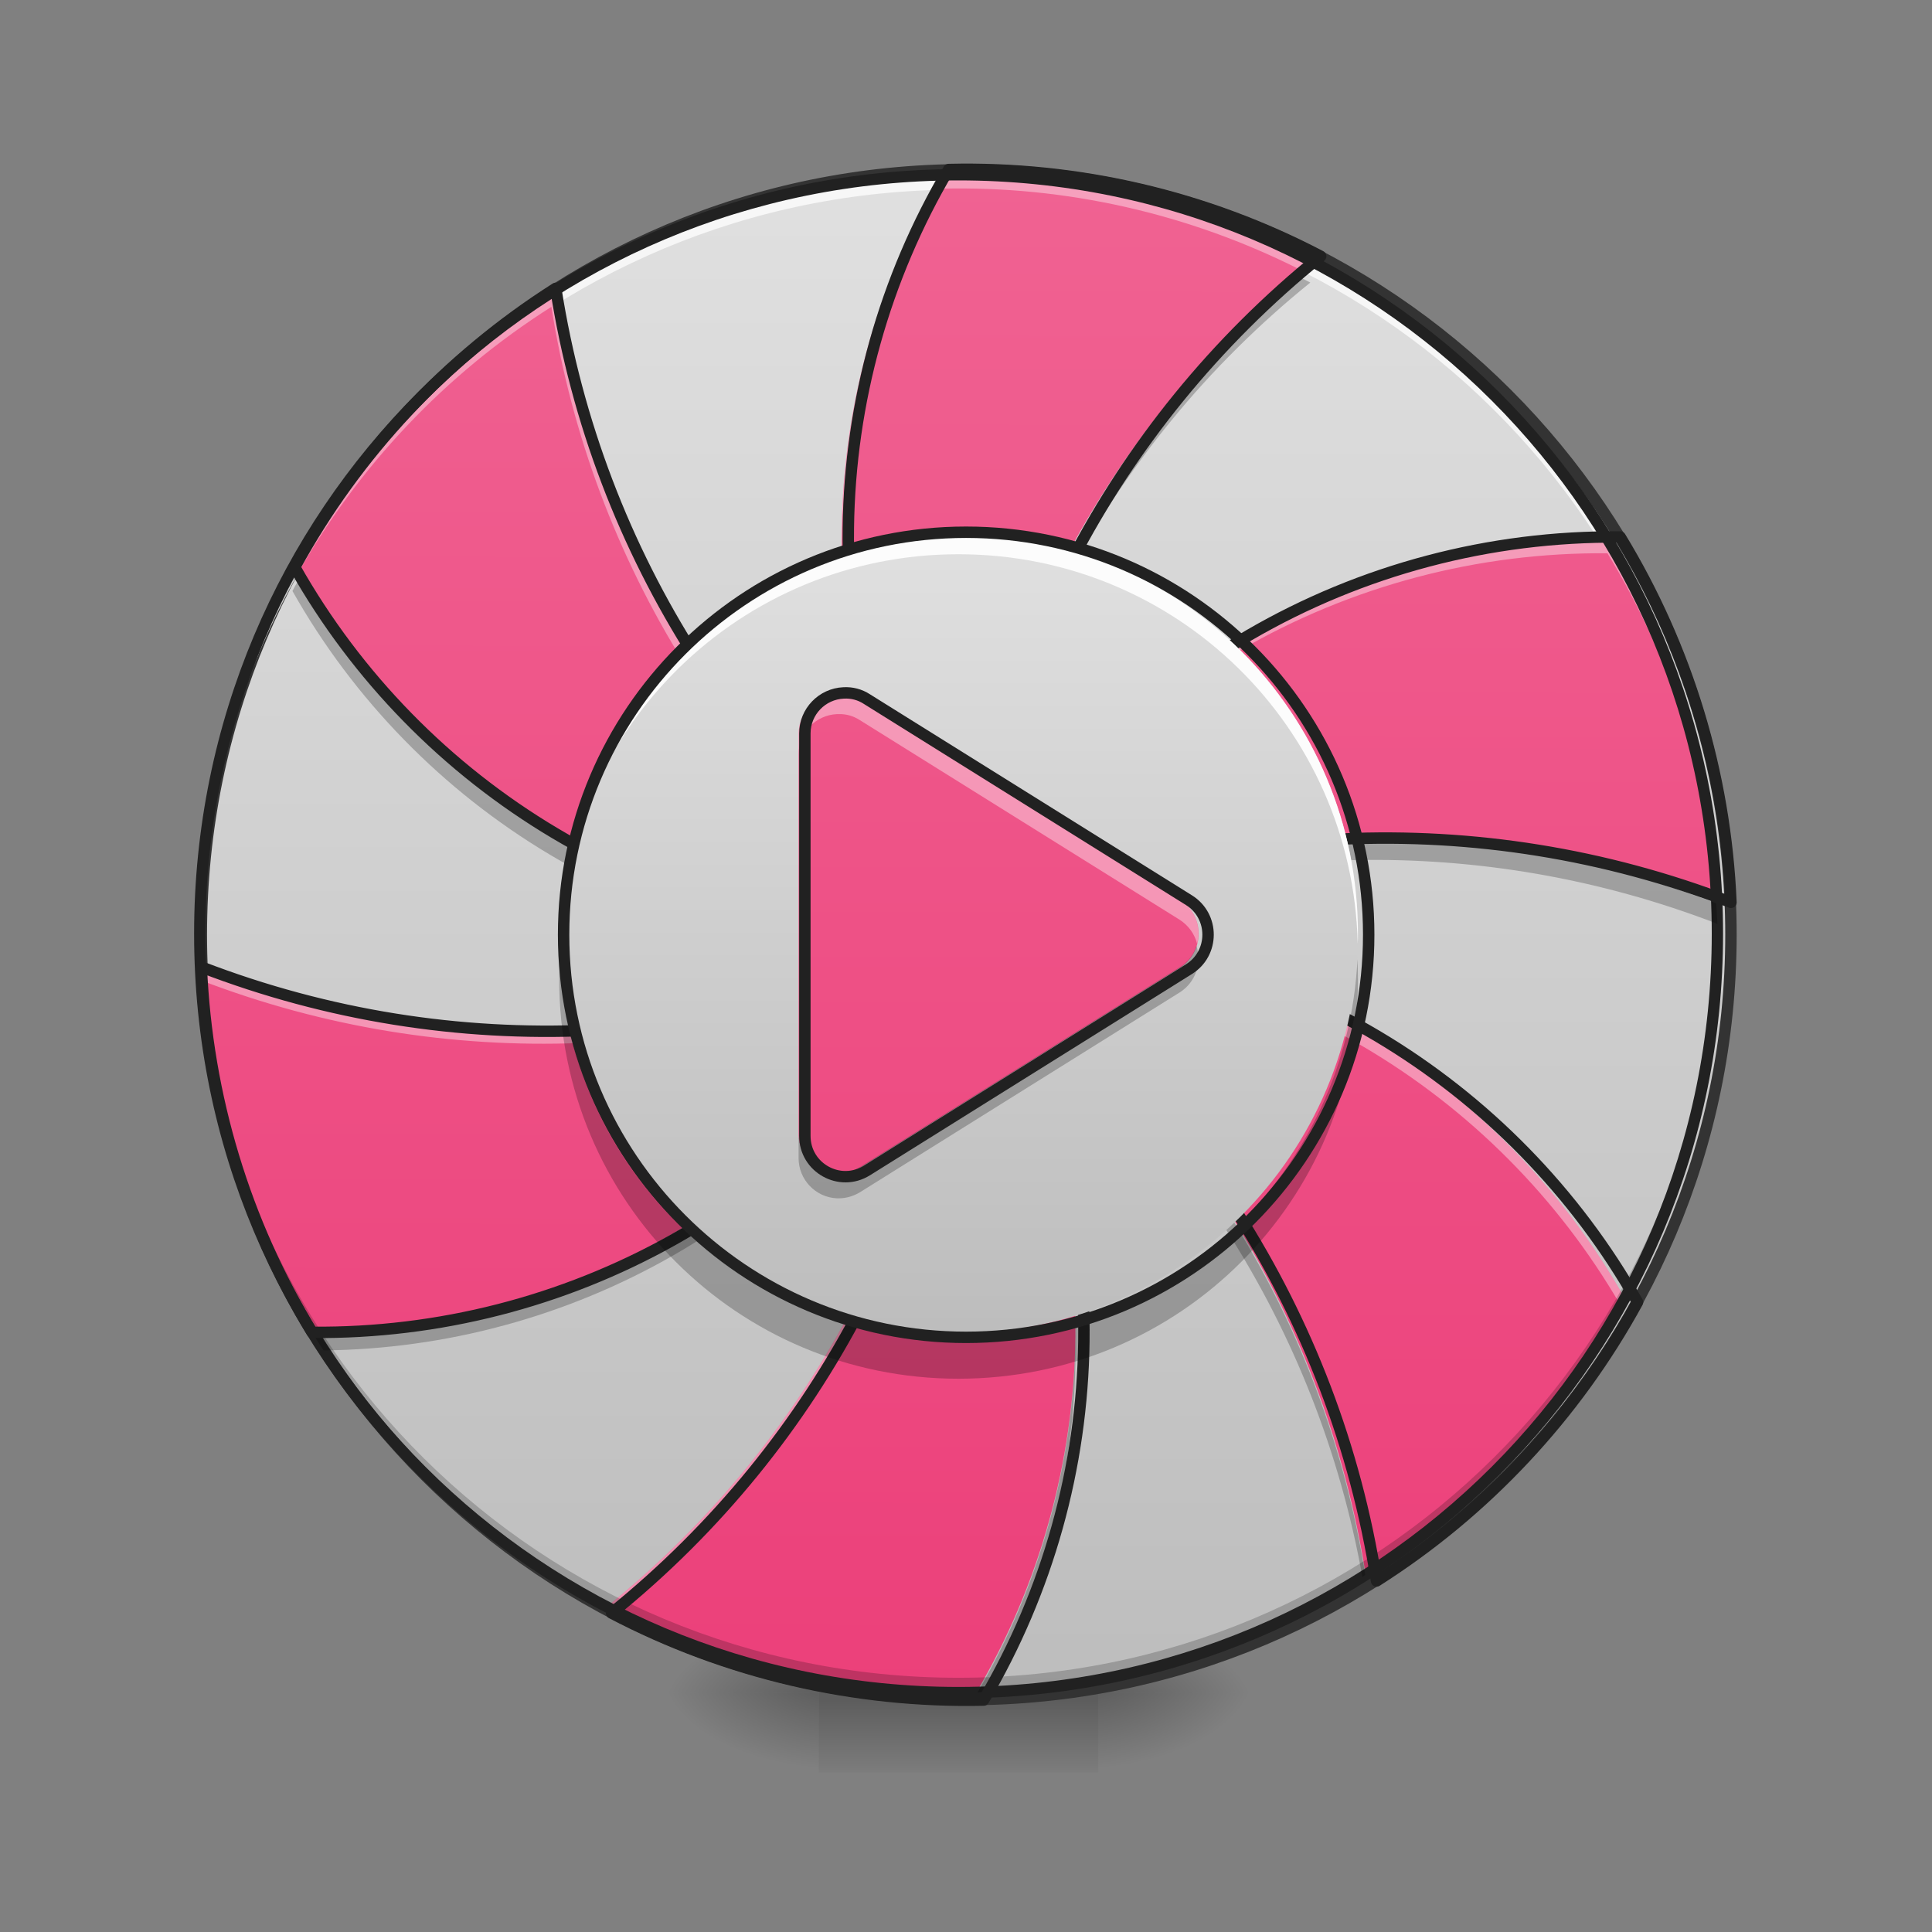 <?xml version="1.0" encoding="UTF-8"?>
<svg xmlns="http://www.w3.org/2000/svg" xmlns:xlink="http://www.w3.org/1999/xlink" width="32px" height="32px" viewBox="0 0 32 32" version="1.1">
<rect x="0" y="0" width="32" height="32" fill="#808080" stroke="none"/>
<defs>
<radialGradient id="radial0" gradientUnits="userSpaceOnUse" cx="450.909" cy="189.579" fx="450.909" fy="189.579" r="21.167" gradientTransform="matrix(0,-0.078,-0.141,-0,44.523,63.595)">
<stop offset="0" style="stop-color:rgb(0%,0%,0%);stop-opacity:0.314;"/>
<stop offset="0.222" style="stop-color:rgb(0%,0%,0%);stop-opacity:0.275;"/>
<stop offset="1" style="stop-color:rgb(0%,0%,0%);stop-opacity:0;"/>
</radialGradient>
<radialGradient id="radial1" gradientUnits="userSpaceOnUse" cx="450.909" cy="189.579" fx="450.909" fy="189.579" r="21.167" gradientTransform="matrix(-0,0.078,0.141,0,-12.77,-7.527)">
<stop offset="0" style="stop-color:rgb(0%,0%,0%);stop-opacity:0.314;"/>
<stop offset="0.222" style="stop-color:rgb(0%,0%,0%);stop-opacity:0.275;"/>
<stop offset="1" style="stop-color:rgb(0%,0%,0%);stop-opacity:0;"/>
</radialGradient>
<radialGradient id="radial2" gradientUnits="userSpaceOnUse" cx="450.909" cy="189.579" fx="450.909" fy="189.579" r="21.167" gradientTransform="matrix(-0,-0.078,0.141,-0,-12.77,63.595)">
<stop offset="0" style="stop-color:rgb(0%,0%,0%);stop-opacity:0.314;"/>
<stop offset="0.222" style="stop-color:rgb(0%,0%,0%);stop-opacity:0.275;"/>
<stop offset="1" style="stop-color:rgb(0%,0%,0%);stop-opacity:0;"/>
</radialGradient>
<radialGradient id="radial3" gradientUnits="userSpaceOnUse" cx="450.909" cy="189.579" fx="450.909" fy="189.579" r="21.167" gradientTransform="matrix(0,0.078,-0.141,0,44.523,-7.527)">
<stop offset="0" style="stop-color:rgb(0%,0%,0%);stop-opacity:0.314;"/>
<stop offset="0.222" style="stop-color:rgb(0%,0%,0%);stop-opacity:0.275;"/>
<stop offset="1" style="stop-color:rgb(0%,0%,0%);stop-opacity:0;"/>
</radialGradient>
<linearGradient id="linear0" gradientUnits="userSpaceOnUse" x1="255.323" y1="233.5" x2="255.323" y2="254.667" gradientTransform="matrix(0.013,0,0,0.063,12.465,13.439)">
<stop offset="0" style="stop-color:rgb(0%,0%,0%);stop-opacity:0.275;"/>
<stop offset="1" style="stop-color:rgb(0%,0%,0%);stop-opacity:0;"/>
</linearGradient>
<linearGradient id="linear1" gradientUnits="userSpaceOnUse" x1="296.333" y1="233.5" x2="296.333" y2="-168.667" >
<stop offset="0" style="stop-color:rgb(74.118%,74.118%,74.118%);stop-opacity:1;"/>
<stop offset="1" style="stop-color:rgb(87.843%,87.843%,87.843%);stop-opacity:1;"/>
</linearGradient>
<linearGradient id="linear2" gradientUnits="userSpaceOnUse" x1="-39.877" y1="-15.691" x2="161.206" y2="-363.977" gradientTransform="matrix(0.054,-0.031,0.031,0.054,19.849,27.637)">
<stop offset="0" style="stop-color:rgb(92.549%,25.098%,47.843%);stop-opacity:1;"/>
<stop offset="1" style="stop-color:rgb(94.118%,38.431%,57.255%);stop-opacity:1;"/>
</linearGradient>
<linearGradient id="linear3" gradientUnits="userSpaceOnUse" x1="275.167" y1="127.667" x2="275.167" y2="-62.833" gradientTransform="matrix(0.069,0,0,0.069,-1.764,13.214)">
<stop offset="0" style="stop-color:rgb(74.118%,74.118%,74.118%);stop-opacity:1;"/>
<stop offset="1" style="stop-color:rgb(87.843%,87.843%,87.843%);stop-opacity:1;"/>
</linearGradient>
<linearGradient id="linear4" gradientUnits="userSpaceOnUse" x1="254" y1="233.5" x2="254" y2="-168.667" gradientTransform="matrix(0.063,0,0,0.063,0,13.439)">
<stop offset="0" style="stop-color:rgb(92.549%,25.098%,47.843%);stop-opacity:1;"/>
<stop offset="1" style="stop-color:rgb(94.118%,38.431%,57.255%);stop-opacity:1;"/>
</linearGradient>
</defs>
<g id="surface1">
<path style=" stroke:none;fill-rule:nonzero;fill:url(#radial0);" d="M 18.191 28.035 L 20.84 28.035 L 20.84 26.711 L 18.191 26.711 Z M 18.191 28.035 "/>
<path style=" stroke:none;fill-rule:nonzero;fill:url(#radial1);" d="M 13.562 28.035 L 10.914 28.035 L 10.914 29.355 L 13.562 29.355 Z M 13.562 28.035 "/>
<path style=" stroke:none;fill-rule:nonzero;fill:url(#radial2);" d="M 13.562 28.035 L 10.914 28.035 L 10.914 26.711 L 13.562 26.711 Z M 13.562 28.035 "/>
<path style=" stroke:none;fill-rule:nonzero;fill:url(#radial3);" d="M 18.191 28.035 L 20.84 28.035 L 20.84 29.355 L 18.191 29.355 Z M 18.191 28.035 "/>
<path style=" stroke:none;fill-rule:nonzero;fill:url(#linear0);" d="M 13.562 27.703 L 18.191 27.703 L 18.191 29.355 L 13.562 29.355 Z M 13.562 27.703 "/>
<path style="fill-rule:nonzero;fill:url(#linear1);stroke-width:3;stroke-linecap:round;stroke-linejoin:miter;stroke:rgb(20%,20%,20%);stroke-opacity:1;stroke-miterlimit:4;" d="M 253.976 -168.692 C 365.028 -168.692 455.082 -78.638 455.082 32.414 C 455.082 143.466 365.028 233.52 253.976 233.52 C 142.924 233.52 52.932 143.466 52.932 32.414 C 52.932 -78.638 142.924 -168.692 253.976 -168.692 Z M 253.976 -168.692 " transform="matrix(0.063,0,0,0.063,0,13.439)"/>
<path style=" stroke:none;fill-rule:nonzero;fill:rgb(100%,100%,100%);fill-opacity:0.736;" d="M 15.875 2.895 C 8.914 2.895 3.309 8.5 3.309 15.465 C 3.309 15.508 3.309 15.547 3.309 15.59 C 3.375 8.684 8.953 3.141 15.875 3.141 C 22.797 3.141 28.379 8.684 28.445 15.59 C 28.445 15.547 28.445 15.508 28.445 15.465 C 28.445 8.5 22.84 2.895 15.875 2.895 Z M 15.875 2.895 "/>
<path style=" stroke:none;fill-rule:nonzero;fill:url(#linear2);" d="M 9.133 4.844 C 7.344 5.98 5.863 7.559 4.844 9.426 C 6.883 13.035 10.754 15.465 15.215 15.465 C 15.422 15.465 15.629 15.461 15.832 15.449 C 12.312 13.039 9.824 9.25 9.133 4.844 Z M 15.59 2.891 C 13.48 6.461 13.316 11.031 15.547 14.891 C 15.648 15.07 15.758 15.246 15.867 15.418 C 16.195 11.168 18.234 7.117 21.703 4.316 C 19.824 3.332 17.719 2.84 15.59 2.891 Z M 3.309 15.996 C 3.398 18.113 4.023 20.184 5.129 22 C 9.277 22.039 13.316 19.902 15.547 16.039 C 15.648 15.859 15.746 15.68 15.84 15.496 C 11.996 17.336 7.469 17.598 3.309 15.996 Z M 20.527 10.543 C 18.793 11.555 17.289 13.02 16.207 14.891 C 16.105 15.07 16.004 15.25 15.914 15.434 C 19.758 13.594 24.285 13.332 28.445 14.934 C 28.355 12.816 27.73 10.746 26.625 8.93 C 24.484 8.91 22.375 9.469 20.527 10.543 Z M 15.922 15.48 C 19.438 17.891 21.93 21.68 22.621 26.086 C 24.41 24.949 25.891 23.371 26.91 21.504 C 24.871 17.895 21 15.465 16.539 15.465 C 16.332 15.465 16.125 15.469 15.922 15.48 Z M 15.887 15.512 C 15.559 19.762 13.52 23.812 10.051 26.613 C 11.93 27.598 14.035 28.09 16.164 28.043 C 18.27 24.469 18.438 19.902 16.207 16.039 C 16.105 15.859 15.996 15.684 15.887 15.512 Z M 15.887 15.512 "/>
<path style=" stroke:none;fill-rule:nonzero;fill:rgb(100%,100%,100%);fill-opacity:0.392;" d="M 15.789 2.887 C 15.723 2.887 15.656 2.887 15.59 2.891 C 14.492 4.75 13.922 6.883 13.941 9.043 C 13.965 6.961 14.531 4.918 15.59 3.125 C 17.652 3.074 19.691 3.539 21.523 4.461 C 21.582 4.41 21.641 4.363 21.703 4.316 C 19.883 3.363 17.848 2.871 15.789 2.887 Z M 9.133 4.844 C 7.344 5.98 5.863 7.559 4.844 9.426 C 4.863 9.465 4.887 9.504 4.91 9.539 C 5.926 7.727 7.383 6.191 9.133 5.082 C 9.805 9.352 12.164 13.043 15.516 15.461 C 15.59 15.461 15.664 15.457 15.742 15.453 C 15.719 15.414 15.695 15.375 15.672 15.34 C 12.238 12.926 9.812 9.184 9.133 4.844 Z M 26.523 8.93 C 24.418 8.926 22.348 9.484 20.527 10.543 C 18.793 11.555 17.289 13.02 16.207 14.891 C 16.105 15.07 16.004 15.25 15.914 15.434 C 15.969 15.406 16.023 15.379 16.078 15.355 C 16.121 15.277 16.164 15.203 16.207 15.125 C 17.289 13.258 18.793 11.789 20.527 10.777 C 22.375 9.703 24.484 9.145 26.625 9.164 C 27.691 10.914 28.309 12.895 28.434 14.93 C 28.438 14.93 28.441 14.934 28.445 14.934 C 28.355 12.816 27.73 10.746 26.625 8.93 C 26.59 8.93 26.559 8.93 26.523 8.93 Z M 16.539 15.465 C 16.477 15.465 16.414 15.465 16.352 15.465 C 16.262 15.508 16.168 15.547 16.078 15.59 C 16.133 15.629 16.188 15.664 16.238 15.703 C 16.34 15.699 16.438 15.699 16.539 15.699 C 20.949 15.699 24.789 18.078 26.844 21.625 C 26.867 21.586 26.891 21.547 26.91 21.504 C 24.871 17.895 21 15.465 16.539 15.465 Z M 16.012 15.477 C 15.984 15.477 15.953 15.48 15.922 15.48 C 15.945 15.496 15.965 15.512 15.988 15.527 C 15.996 15.508 16.004 15.492 16.012 15.477 Z M 15.887 15.512 C 15.559 19.762 13.52 23.812 10.051 26.613 C 10.109 26.645 10.168 26.676 10.227 26.707 C 13.59 23.91 15.562 19.926 15.887 15.746 C 15.996 15.918 16.105 16.094 16.207 16.273 C 17.277 18.125 17.793 20.137 17.812 22.125 C 17.836 20.059 17.316 17.961 16.207 16.039 C 16.168 15.965 16.125 15.895 16.082 15.828 C 16.027 15.789 15.977 15.754 15.922 15.715 C 15.953 15.715 15.98 15.711 16.012 15.711 C 15.996 15.688 15.984 15.664 15.969 15.641 C 15.949 15.652 15.93 15.66 15.914 15.668 C 15.922 15.648 15.934 15.625 15.945 15.605 C 15.926 15.574 15.906 15.543 15.887 15.512 Z M 15.785 15.523 C 15.746 15.539 15.711 15.559 15.672 15.574 C 15.703 15.598 15.734 15.617 15.766 15.641 C 15.781 15.613 15.793 15.586 15.809 15.559 C 15.801 15.547 15.793 15.535 15.785 15.523 Z M 15.738 15.688 C 15.629 15.691 15.516 15.695 15.402 15.699 C 11.652 17.355 7.309 17.539 3.309 15.996 C 3.312 16.074 3.316 16.156 3.32 16.234 C 7.418 17.809 11.867 17.578 15.676 15.809 C 15.695 15.77 15.719 15.73 15.738 15.688 Z M 15.738 15.688 "/>
<path style=" stroke:none;fill-rule:nonzero;fill:rgb(0%,0%,0%);fill-opacity:0.196;" d="M 15.875 28.035 C 8.914 28.035 3.309 22.43 3.309 15.465 C 3.309 15.426 3.309 15.383 3.309 15.344 C 3.375 22.246 8.953 27.789 15.875 27.789 C 22.797 27.789 28.379 22.246 28.445 15.344 C 28.445 15.383 28.445 15.426 28.445 15.465 C 28.445 22.43 22.84 28.035 15.875 28.035 Z M 15.875 28.035 "/>
<path style=" stroke:none;fill-rule:nonzero;fill:rgb(12.941%,12.941%,12.941%);fill-opacity:1;" d="M 15.875 2.801 C 8.863 2.801 3.215 8.453 3.215 15.465 C 3.215 22.477 8.863 28.129 15.875 28.129 C 22.891 28.129 28.539 22.477 28.539 15.465 C 28.539 8.453 22.891 2.801 15.875 2.801 Z M 15.875 2.988 C 22.789 2.988 28.352 8.551 28.352 15.465 C 28.352 22.379 22.789 27.941 15.875 27.941 C 8.965 27.941 3.402 22.379 3.402 15.465 C 3.402 8.551 8.965 2.988 15.875 2.988 Z M 15.875 2.988 "/>
<path style=" stroke:none;fill-rule:nonzero;fill:rgb(0%,0%,0%);fill-opacity:0.235;" d="M 21.453 4.555 C 18.137 7.348 16.188 11.305 15.867 15.453 C 15.758 15.281 15.648 15.105 15.547 14.926 C 14.484 13.09 13.969 11.098 13.941 9.125 C 13.91 11.203 14.426 13.32 15.547 15.258 C 15.555 15.273 15.562 15.289 15.57 15.301 C 15.656 15.363 15.742 15.426 15.832 15.484 C 15.781 15.488 15.734 15.488 15.684 15.492 C 15.703 15.52 15.719 15.551 15.738 15.578 C 15.773 15.562 15.805 15.547 15.84 15.531 C 15.82 15.57 15.801 15.609 15.781 15.648 C 15.809 15.691 15.836 15.738 15.867 15.781 C 15.875 15.703 15.879 15.625 15.887 15.547 C 16.27 11.383 18.297 7.43 21.703 4.68 C 21.621 4.637 21.535 4.594 21.453 4.555 Z M 4.938 9.621 C 4.902 9.68 4.871 9.734 4.844 9.789 C 6.875 13.391 10.734 15.816 15.176 15.828 C 15.316 15.77 15.453 15.711 15.594 15.648 C 15.523 15.598 15.453 15.547 15.387 15.5 C 15.328 15.5 15.273 15.5 15.215 15.5 C 10.82 15.5 7 13.145 4.938 9.621 Z M 22.863 13.91 C 20.543 13.898 18.25 14.395 16.152 15.355 C 16.121 15.406 16.094 15.457 16.066 15.508 C 16.223 15.504 16.379 15.5 16.539 15.5 C 16.551 15.5 16.562 15.5 16.578 15.5 C 20.273 13.934 24.523 13.789 28.445 15.301 C 28.445 15.289 28.445 15.281 28.445 15.27 C 28.438 15.168 28.434 15.066 28.426 14.961 C 26.613 14.266 24.73 13.922 22.863 13.91 Z M 16.023 15.586 C 16.008 15.617 15.988 15.652 15.973 15.684 C 15.988 15.707 16 15.727 16.016 15.75 C 16.062 15.727 16.113 15.703 16.16 15.684 C 16.117 15.648 16.07 15.617 16.023 15.586 Z M 15.73 15.742 C 15.715 15.77 15.699 15.797 15.688 15.82 C 15.734 15.82 15.781 15.816 15.832 15.816 C 15.797 15.793 15.762 15.766 15.73 15.742 Z M 16.367 15.832 C 16.266 15.832 16.168 15.836 16.07 15.84 C 16.105 15.902 16.145 15.965 16.18 16.027 C 19.473 18.383 21.82 21.965 22.566 26.121 C 22.582 26.109 22.598 26.098 22.613 26.086 C 21.945 21.887 19.641 18.242 16.367 15.832 Z M 15.84 15.863 C 15.762 15.898 15.684 15.938 15.602 15.973 C 15.582 16.008 15.566 16.039 15.547 16.074 C 13.32 19.93 9.289 22.066 5.148 22.035 C 5.219 22.148 5.285 22.258 5.359 22.367 C 9.426 22.324 13.355 20.195 15.547 16.402 C 15.648 16.223 15.746 16.043 15.84 15.863 Z M 17.812 22.203 C 17.781 24.25 17.223 26.262 16.191 28.031 C 16.254 28.027 16.316 28.027 16.379 28.023 C 17.344 26.242 17.84 24.234 17.812 22.203 Z M 17.812 22.203 "/>
<path style="fill:none;stroke-width:3;stroke-linecap:round;stroke-linejoin:round;stroke:rgb(12.941%,12.941%,12.941%);stroke-opacity:1;stroke-miterlimit:4;" d="M 146.111 -137.507 C 117.489 -119.322 93.804 -94.074 77.493 -64.202 C 110.114 -6.457 172.046 32.414 243.414 32.414 C 246.726 32.414 250.039 32.351 253.288 32.164 C 196.981 -6.395 157.172 -67.014 146.111 -137.507 Z M 249.414 -168.754 C 215.667 -111.635 213.042 -38.517 248.726 23.227 C 250.351 26.102 252.101 28.914 253.851 31.664 C 259.1 -36.33 291.722 -101.136 347.217 -145.944 C 317.157 -161.693 283.473 -169.567 249.414 -168.754 Z M 52.932 40.913 C 54.37 74.785 64.369 107.907 82.055 136.966 C 148.423 137.591 213.042 103.407 248.726 41.6 C 250.351 38.726 251.913 35.851 253.413 32.914 C 191.919 62.349 119.489 66.536 52.932 40.913 Z M 328.406 -46.329 C 300.659 -30.143 276.599 -6.707 259.288 23.227 C 257.663 26.102 256.038 28.977 254.601 31.914 C 316.095 2.479 388.525 -1.708 455.082 23.915 C 453.644 -9.957 443.645 -43.079 425.959 -72.139 C 391.713 -72.451 357.966 -63.514 328.406 -46.329 Z M 254.726 32.664 C 310.97 71.223 350.841 131.842 361.903 202.335 C 390.525 184.149 414.21 158.902 430.521 129.03 C 397.9 71.285 335.968 32.414 264.6 32.414 C 261.288 32.414 257.975 32.476 254.726 32.664 Z M 254.163 33.164 C 248.914 101.157 216.292 165.964 160.797 210.772 C 190.857 226.52 224.541 234.395 258.6 233.645 C 292.285 176.463 294.972 103.407 259.288 41.6 C 257.663 38.726 255.913 35.914 254.163 33.164 Z M 254.163 33.164 " transform="matrix(0.063,0,0,0.063,0,13.439)"/>
<path style=" stroke:none;fill-rule:nonzero;fill:url(#linear3);" d="M 15.875 8.852 C 19.531 8.852 22.492 11.812 22.492 15.465 C 22.492 19.117 19.531 22.082 15.875 22.082 C 12.223 22.082 9.262 19.117 9.262 15.465 C 9.262 11.812 12.223 8.852 15.875 8.852 Z M 15.875 8.852 "/>
<path style=" stroke:none;fill-rule:nonzero;fill:url(#linear4);" d="M 13.863 11.492 C 13.508 11.508 13.227 11.801 13.227 12.156 L 13.227 18.773 C 13.227 19.297 13.801 19.617 14.246 19.34 L 19.539 16.031 C 19.957 15.77 19.957 15.16 19.539 14.898 L 14.246 11.594 C 14.133 11.52 14 11.484 13.863 11.492 Z M 13.863 11.492 "/>
<path style=" stroke:none;fill-rule:nonzero;fill:rgb(100%,100%,100%);fill-opacity:0.392;" d="M 13.891 11.492 C 13.883 11.492 13.871 11.492 13.863 11.492 C 13.508 11.508 13.227 11.801 13.227 12.156 L 13.227 12.492 C 13.227 12.137 13.508 11.844 13.863 11.828 C 13.871 11.828 13.883 11.828 13.891 11.828 C 14.016 11.824 14.137 11.859 14.246 11.93 L 19.539 15.234 C 19.691 15.332 19.789 15.477 19.828 15.633 C 19.898 15.367 19.801 15.062 19.539 14.898 L 14.246 11.594 C 14.137 11.523 14.016 11.492 13.891 11.492 Z M 13.891 11.492 "/>
<path style=" stroke:none;fill-rule:nonzero;fill:rgb(0%,0%,0%);fill-opacity:0.235;" d="M 13.891 19.848 C 13.883 19.848 13.871 19.848 13.863 19.848 C 13.508 19.832 13.227 19.539 13.227 19.18 L 13.227 18.762 C 13.227 19.121 13.508 19.414 13.863 19.43 C 14 19.434 14.133 19.398 14.246 19.328 L 19.539 16.02 C 19.68 15.934 19.773 15.805 19.816 15.664 C 19.906 15.941 19.812 16.266 19.539 16.438 L 14.246 19.746 C 14.137 19.812 14.016 19.848 13.891 19.848 Z M 13.891 19.848 "/>
<path style="fill:none;stroke-width:3;stroke-linecap:round;stroke-linejoin:round;stroke:rgb(12.941%,12.941%,12.941%);stroke-opacity:1;stroke-miterlimit:4;" d="M 221.791 -31.143 C 216.104 -30.893 211.605 -26.206 211.605 -20.519 L 211.605 85.346 C 211.605 93.721 220.791 98.845 227.916 94.408 L 312.595 41.476 C 319.282 37.288 319.282 27.539 312.595 23.352 L 227.916 -29.518 C 226.103 -30.705 223.979 -31.268 221.791 -31.143 Z M 221.791 -31.143 " transform="matrix(0.063,0,0,0.063,0,13.439)"/>
<path style=" stroke:none;fill-rule:nonzero;fill:rgb(98.824%,98.824%,98.824%);fill-opacity:1;" d="M 15.875 8.852 C 12.211 8.852 9.262 11.801 9.262 15.465 C 9.262 15.52 9.262 15.574 9.262 15.629 C 9.352 12.043 12.266 9.18 15.875 9.18 C 19.484 9.18 22.402 12.043 22.488 15.629 C 22.492 15.574 22.492 15.52 22.492 15.465 C 22.492 11.801 19.543 8.852 15.875 8.852 Z M 15.875 8.852 "/>
<path style=" stroke:none;fill-rule:nonzero;fill:rgb(0%,0%,0%);fill-opacity:0.235;" d="M 9.27 15.887 C 9.266 15.996 9.262 16.109 9.262 16.219 C 9.262 19.883 12.211 22.836 15.875 22.836 C 19.543 22.836 22.492 19.883 22.492 16.219 C 22.492 16.109 22.488 15.996 22.484 15.887 C 22.312 19.398 19.43 22.172 15.875 22.172 C 12.324 22.172 9.441 19.398 9.27 15.887 Z M 9.27 15.887 "/>
<path style="fill:none;stroke-width:3;stroke-linecap:round;stroke-linejoin:miter;stroke:rgb(12.941%,12.941%,12.941%);stroke-opacity:1;stroke-miterlimit:4;" d="M 253.976 -73.389 C 312.47 -73.389 359.841 -26.018 359.841 32.414 C 359.841 90.846 312.47 138.279 253.976 138.279 C 195.544 138.279 148.173 90.846 148.173 32.414 C 148.173 -26.018 195.544 -73.389 253.976 -73.389 Z M 253.976 -73.389 " transform="matrix(0.063,0,0,0.063,0,13.439)"/>
</g>
</svg>
